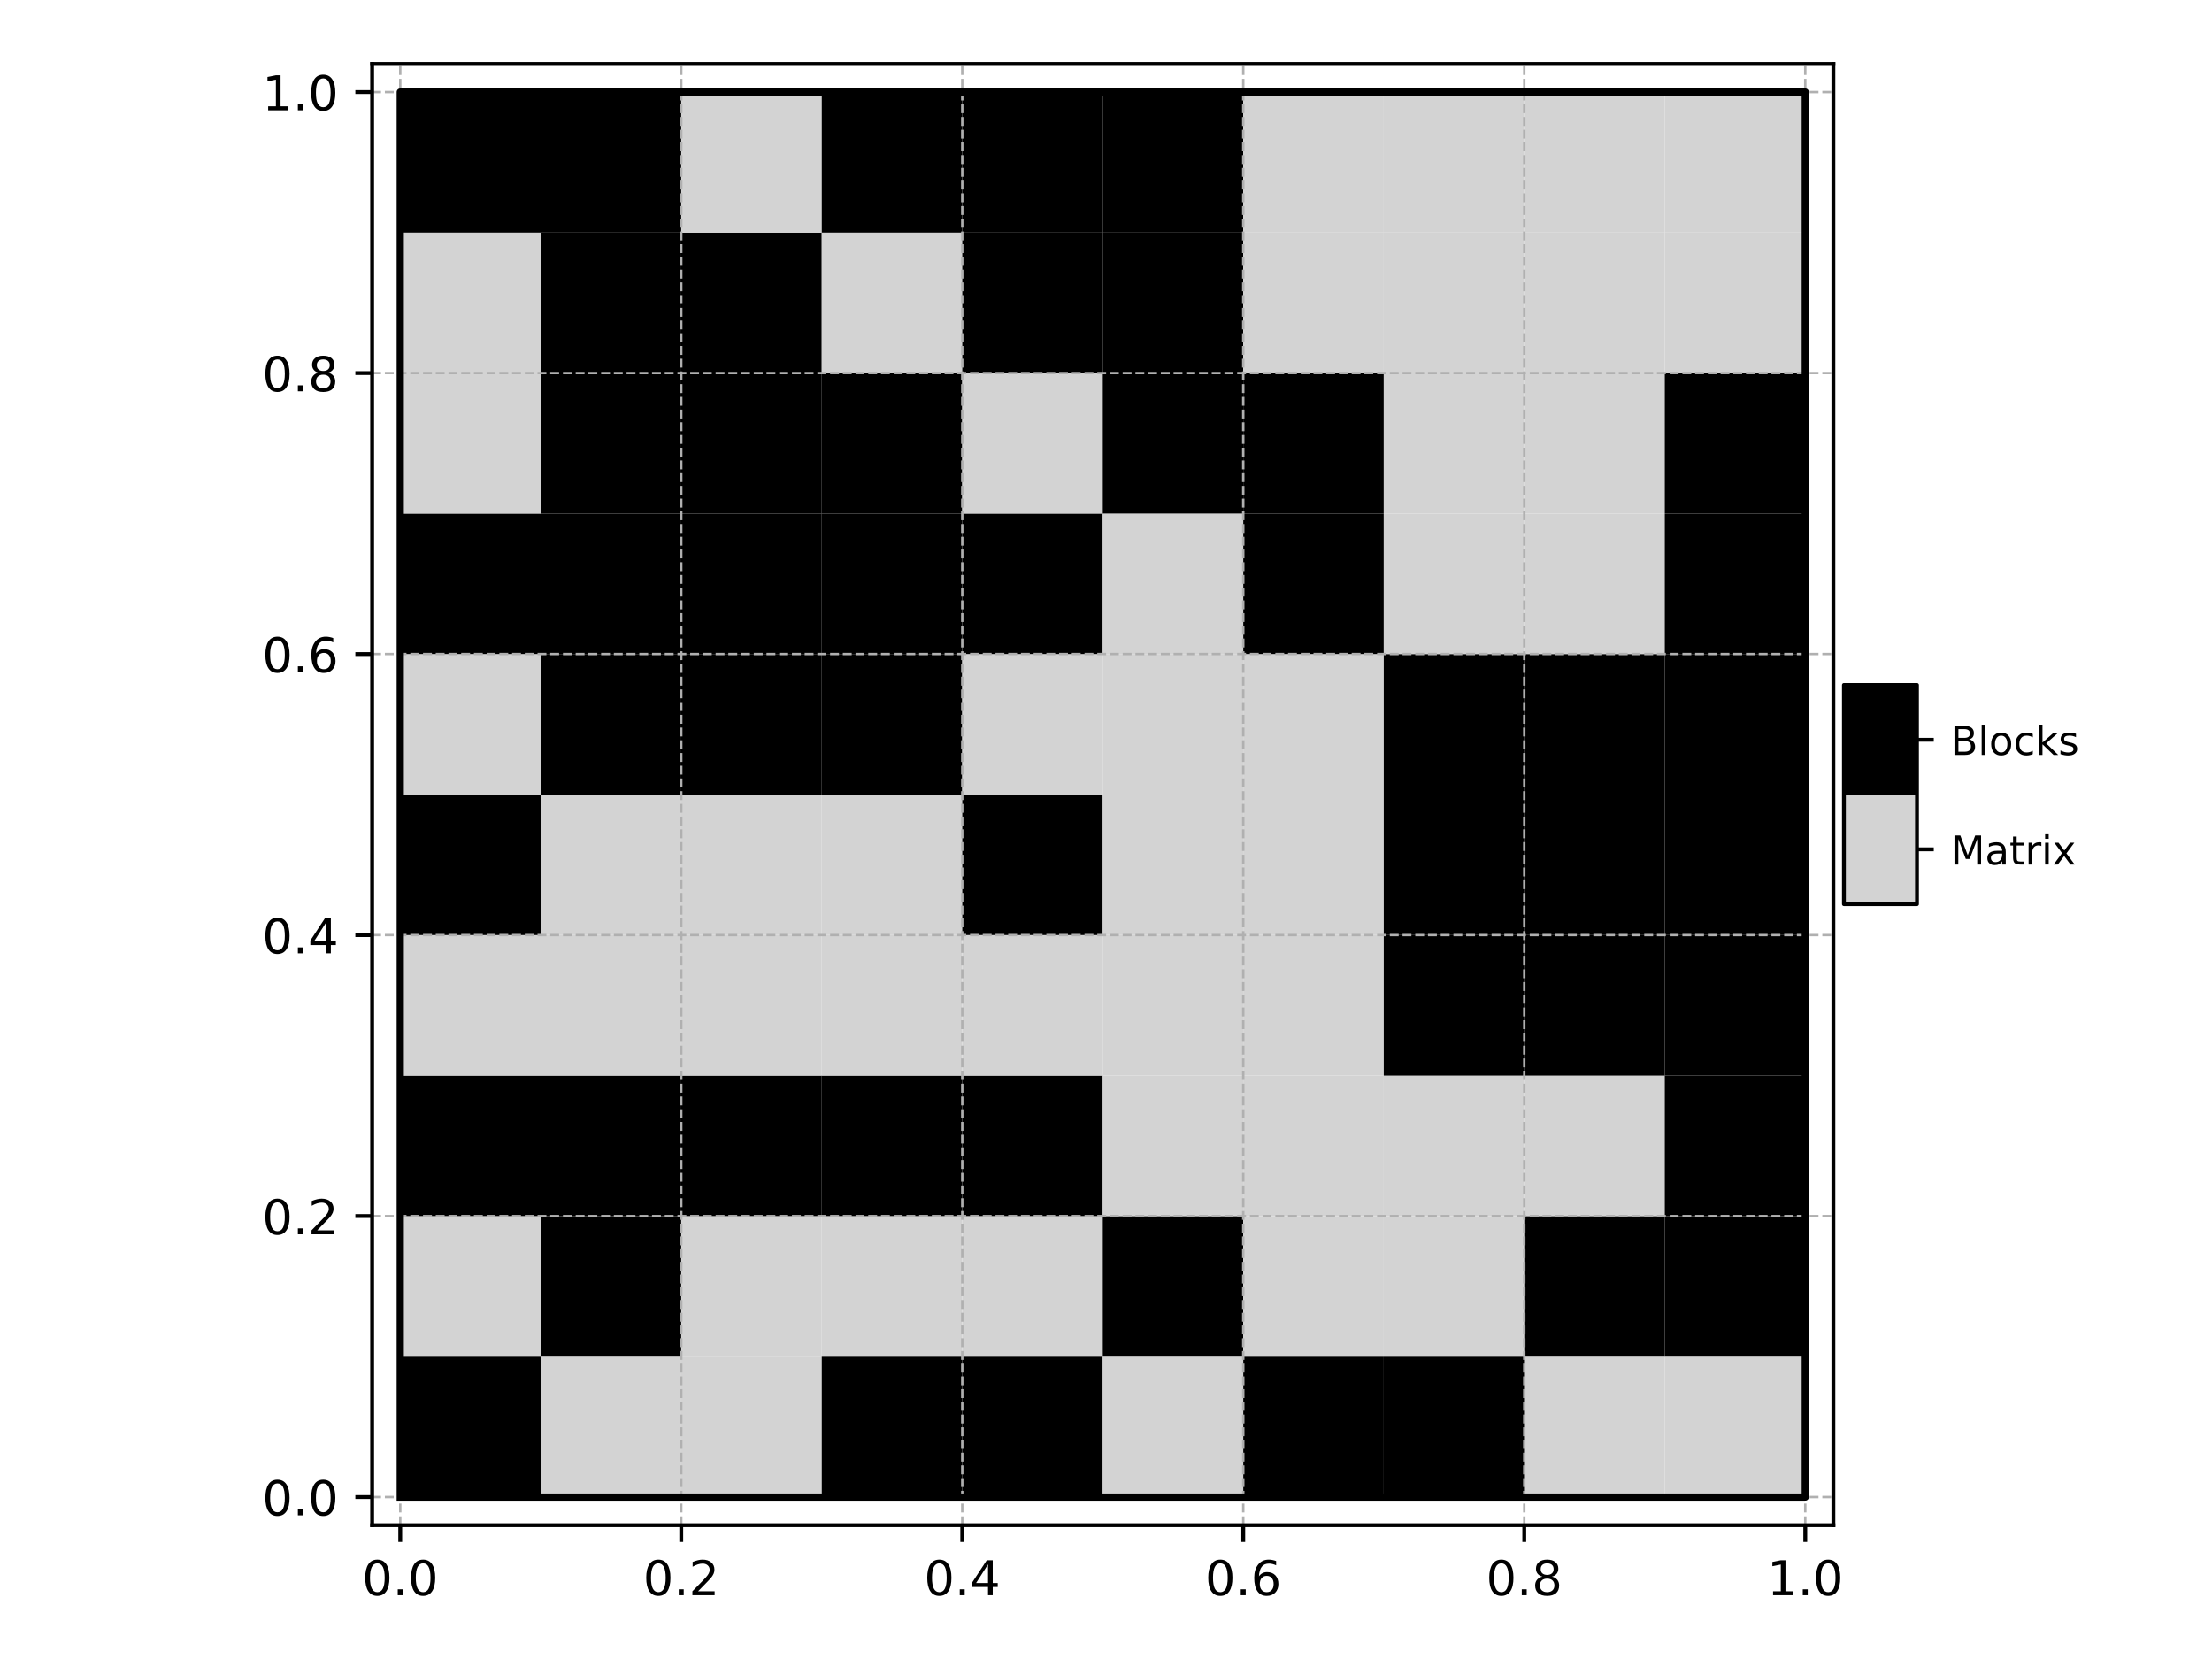 <?xml version="1.0" encoding="utf-8" standalone="no"?>
<!DOCTYPE svg PUBLIC "-//W3C//DTD SVG 1.1//EN"
  "http://www.w3.org/Graphics/SVG/1.1/DTD/svg11.dtd">
<!-- Created with matplotlib (http://matplotlib.org/) -->
<svg height="345.6pt" version="1.1" viewBox="0 0 460.8 345.6" width="460.8pt" xmlns="http://www.w3.org/2000/svg" xmlns:xlink="http://www.w3.org/1999/xlink">
 <defs>
  <style type="text/css">
*{stroke-linecap:butt;stroke-linejoin:round;}
  </style>
 </defs>
 <g id="figure_1">
  <g id="patch_1">
   <path d="M 0 345.6 
L 460.8 345.6 
L 460.8 0 
L 0 0 
z
" style="fill:#ffffff;"/>
  </g>
  <g id="axes_1">
   <g id="patch_2">
    <path d="M 77.524 317.72 
L 381.924 317.72 
L 381.924 13.32 
L 77.524 13.32 
z
" style="fill:#ffffff;"/>
   </g>
   <g id="QuadMesh_1">
    <path clip-path="url(#p48fc1d241e)" d="M 83.378 311.866 
L 112.647 311.866 
L 112.647 282.597 
L 83.378 282.597 
L 83.378 311.866 
"/>
    <path clip-path="url(#p48fc1d241e)" d="M 112.647 311.866 
L 141.916 311.866 
L 141.916 282.597 
L 112.647 282.597 
L 112.647 311.866 
" style="fill:#d3d3d3;"/>
    <path clip-path="url(#p48fc1d241e)" d="M 141.916 311.866 
L 171.186 311.866 
L 171.186 282.597 
L 141.916 282.597 
L 141.916 311.866 
" style="fill:#d3d3d3;"/>
    <path clip-path="url(#p48fc1d241e)" d="M 171.186 311.866 
L 200.455 311.866 
L 200.455 282.597 
L 171.186 282.597 
L 171.186 311.866 
"/>
    <path clip-path="url(#p48fc1d241e)" d="M 200.455 311.866 
L 229.724 311.866 
L 229.724 282.597 
L 200.455 282.597 
L 200.455 311.866 
"/>
    <path clip-path="url(#p48fc1d241e)" d="M 229.724 311.866 
L 258.993 311.866 
L 258.993 282.597 
L 229.724 282.597 
L 229.724 311.866 
" style="fill:#d3d3d3;"/>
    <path clip-path="url(#p48fc1d241e)" d="M 258.993 311.866 
L 288.262 311.866 
L 288.262 282.597 
L 258.993 282.597 
L 258.993 311.866 
"/>
    <path clip-path="url(#p48fc1d241e)" d="M 288.262 311.866 
L 317.532 311.866 
L 317.532 282.597 
L 288.262 282.597 
L 288.262 311.866 
"/>
    <path clip-path="url(#p48fc1d241e)" d="M 317.532 311.866 
L 346.801 311.866 
L 346.801 282.597 
L 317.532 282.597 
L 317.532 311.866 
" style="fill:#d3d3d3;"/>
    <path clip-path="url(#p48fc1d241e)" d="M 346.801 311.866 
L 376.07 311.866 
L 376.07 282.597 
L 346.801 282.597 
L 346.801 311.866 
" style="fill:#d3d3d3;"/>
    <path clip-path="url(#p48fc1d241e)" d="M 83.378 282.597 
L 112.647 282.597 
L 112.647 253.328 
L 83.378 253.328 
L 83.378 282.597 
" style="fill:#d3d3d3;"/>
    <path clip-path="url(#p48fc1d241e)" d="M 112.647 282.597 
L 141.916 282.597 
L 141.916 253.328 
L 112.647 253.328 
L 112.647 282.597 
"/>
    <path clip-path="url(#p48fc1d241e)" d="M 141.916 282.597 
L 171.186 282.597 
L 171.186 253.328 
L 141.916 253.328 
L 141.916 282.597 
" style="fill:#d3d3d3;"/>
    <path clip-path="url(#p48fc1d241e)" d="M 171.186 282.597 
L 200.455 282.597 
L 200.455 253.328 
L 171.186 253.328 
L 171.186 282.597 
" style="fill:#d3d3d3;"/>
    <path clip-path="url(#p48fc1d241e)" d="M 200.455 282.597 
L 229.724 282.597 
L 229.724 253.328 
L 200.455 253.328 
L 200.455 282.597 
" style="fill:#d3d3d3;"/>
    <path clip-path="url(#p48fc1d241e)" d="M 229.724 282.597 
L 258.993 282.597 
L 258.993 253.328 
L 229.724 253.328 
L 229.724 282.597 
"/>
    <path clip-path="url(#p48fc1d241e)" d="M 258.993 282.597 
L 288.262 282.597 
L 288.262 253.328 
L 258.993 253.328 
L 258.993 282.597 
" style="fill:#d3d3d3;"/>
    <path clip-path="url(#p48fc1d241e)" d="M 288.262 282.597 
L 317.532 282.597 
L 317.532 253.328 
L 288.262 253.328 
L 288.262 282.597 
" style="fill:#d3d3d3;"/>
    <path clip-path="url(#p48fc1d241e)" d="M 317.532 282.597 
L 346.801 282.597 
L 346.801 253.328 
L 317.532 253.328 
L 317.532 282.597 
"/>
    <path clip-path="url(#p48fc1d241e)" d="M 346.801 282.597 
L 376.07 282.597 
L 376.07 253.328 
L 346.801 253.328 
L 346.801 282.597 
"/>
    <path clip-path="url(#p48fc1d241e)" d="M 83.378 253.328 
L 112.647 253.328 
L 112.647 224.058 
L 83.378 224.058 
L 83.378 253.328 
"/>
    <path clip-path="url(#p48fc1d241e)" d="M 112.647 253.328 
L 141.916 253.328 
L 141.916 224.058 
L 112.647 224.058 
L 112.647 253.328 
"/>
    <path clip-path="url(#p48fc1d241e)" d="M 141.916 253.328 
L 171.186 253.328 
L 171.186 224.058 
L 141.916 224.058 
L 141.916 253.328 
"/>
    <path clip-path="url(#p48fc1d241e)" d="M 171.186 253.328 
L 200.455 253.328 
L 200.455 224.058 
L 171.186 224.058 
L 171.186 253.328 
"/>
    <path clip-path="url(#p48fc1d241e)" d="M 200.455 253.328 
L 229.724 253.328 
L 229.724 224.058 
L 200.455 224.058 
L 200.455 253.328 
"/>
    <path clip-path="url(#p48fc1d241e)" d="M 229.724 253.328 
L 258.993 253.328 
L 258.993 224.058 
L 229.724 224.058 
L 229.724 253.328 
" style="fill:#d3d3d3;"/>
    <path clip-path="url(#p48fc1d241e)" d="M 258.993 253.328 
L 288.262 253.328 
L 288.262 224.058 
L 258.993 224.058 
L 258.993 253.328 
" style="fill:#d3d3d3;"/>
    <path clip-path="url(#p48fc1d241e)" d="M 288.262 253.328 
L 317.532 253.328 
L 317.532 224.058 
L 288.262 224.058 
L 288.262 253.328 
" style="fill:#d3d3d3;"/>
    <path clip-path="url(#p48fc1d241e)" d="M 317.532 253.328 
L 346.801 253.328 
L 346.801 224.058 
L 317.532 224.058 
L 317.532 253.328 
" style="fill:#d3d3d3;"/>
    <path clip-path="url(#p48fc1d241e)" d="M 346.801 253.328 
L 376.07 253.328 
L 376.07 224.058 
L 346.801 224.058 
L 346.801 253.328 
"/>
    <path clip-path="url(#p48fc1d241e)" d="M 83.378 224.058 
L 112.647 224.058 
L 112.647 194.789 
L 83.378 194.789 
L 83.378 224.058 
" style="fill:#d3d3d3;"/>
    <path clip-path="url(#p48fc1d241e)" d="M 112.647 224.058 
L 141.916 224.058 
L 141.916 194.789 
L 112.647 194.789 
L 112.647 224.058 
" style="fill:#d3d3d3;"/>
    <path clip-path="url(#p48fc1d241e)" d="M 141.916 224.058 
L 171.186 224.058 
L 171.186 194.789 
L 141.916 194.789 
L 141.916 224.058 
" style="fill:#d3d3d3;"/>
    <path clip-path="url(#p48fc1d241e)" d="M 171.186 224.058 
L 200.455 224.058 
L 200.455 194.789 
L 171.186 194.789 
L 171.186 224.058 
" style="fill:#d3d3d3;"/>
    <path clip-path="url(#p48fc1d241e)" d="M 200.455 224.058 
L 229.724 224.058 
L 229.724 194.789 
L 200.455 194.789 
L 200.455 224.058 
" style="fill:#d3d3d3;"/>
    <path clip-path="url(#p48fc1d241e)" d="M 229.724 224.058 
L 258.993 224.058 
L 258.993 194.789 
L 229.724 194.789 
L 229.724 224.058 
" style="fill:#d3d3d3;"/>
    <path clip-path="url(#p48fc1d241e)" d="M 258.993 224.058 
L 288.262 224.058 
L 288.262 194.789 
L 258.993 194.789 
L 258.993 224.058 
" style="fill:#d3d3d3;"/>
    <path clip-path="url(#p48fc1d241e)" d="M 288.262 224.058 
L 317.532 224.058 
L 317.532 194.789 
L 288.262 194.789 
L 288.262 224.058 
"/>
    <path clip-path="url(#p48fc1d241e)" d="M 317.532 224.058 
L 346.801 224.058 
L 346.801 194.789 
L 317.532 194.789 
L 317.532 224.058 
"/>
    <path clip-path="url(#p48fc1d241e)" d="M 346.801 224.058 
L 376.07 224.058 
L 376.07 194.789 
L 346.801 194.789 
L 346.801 224.058 
"/>
    <path clip-path="url(#p48fc1d241e)" d="M 83.378 194.789 
L 112.647 194.789 
L 112.647 165.52 
L 83.378 165.52 
L 83.378 194.789 
"/>
    <path clip-path="url(#p48fc1d241e)" d="M 112.647 194.789 
L 141.916 194.789 
L 141.916 165.52 
L 112.647 165.52 
L 112.647 194.789 
" style="fill:#d3d3d3;"/>
    <path clip-path="url(#p48fc1d241e)" d="M 141.916 194.789 
L 171.186 194.789 
L 171.186 165.52 
L 141.916 165.52 
L 141.916 194.789 
" style="fill:#d3d3d3;"/>
    <path clip-path="url(#p48fc1d241e)" d="M 171.186 194.789 
L 200.455 194.789 
L 200.455 165.52 
L 171.186 165.52 
L 171.186 194.789 
" style="fill:#d3d3d3;"/>
    <path clip-path="url(#p48fc1d241e)" d="M 200.455 194.789 
L 229.724 194.789 
L 229.724 165.52 
L 200.455 165.52 
L 200.455 194.789 
"/>
    <path clip-path="url(#p48fc1d241e)" d="M 229.724 194.789 
L 258.993 194.789 
L 258.993 165.52 
L 229.724 165.52 
L 229.724 194.789 
" style="fill:#d3d3d3;"/>
    <path clip-path="url(#p48fc1d241e)" d="M 258.993 194.789 
L 288.262 194.789 
L 288.262 165.52 
L 258.993 165.52 
L 258.993 194.789 
" style="fill:#d3d3d3;"/>
    <path clip-path="url(#p48fc1d241e)" d="M 288.262 194.789 
L 317.532 194.789 
L 317.532 165.52 
L 288.262 165.52 
L 288.262 194.789 
"/>
    <path clip-path="url(#p48fc1d241e)" d="M 317.532 194.789 
L 346.801 194.789 
L 346.801 165.52 
L 317.532 165.52 
L 317.532 194.789 
"/>
    <path clip-path="url(#p48fc1d241e)" d="M 346.801 194.789 
L 376.07 194.789 
L 376.07 165.52 
L 346.801 165.52 
L 346.801 194.789 
"/>
    <path clip-path="url(#p48fc1d241e)" d="M 83.378 165.52 
L 112.647 165.52 
L 112.647 136.251 
L 83.378 136.251 
L 83.378 165.52 
" style="fill:#d3d3d3;"/>
    <path clip-path="url(#p48fc1d241e)" d="M 112.647 165.52 
L 141.916 165.52 
L 141.916 136.251 
L 112.647 136.251 
L 112.647 165.52 
"/>
    <path clip-path="url(#p48fc1d241e)" d="M 141.916 165.52 
L 171.186 165.52 
L 171.186 136.251 
L 141.916 136.251 
L 141.916 165.52 
"/>
    <path clip-path="url(#p48fc1d241e)" d="M 171.186 165.52 
L 200.455 165.52 
L 200.455 136.251 
L 171.186 136.251 
L 171.186 165.52 
"/>
    <path clip-path="url(#p48fc1d241e)" d="M 200.455 165.52 
L 229.724 165.52 
L 229.724 136.251 
L 200.455 136.251 
L 200.455 165.52 
" style="fill:#d3d3d3;"/>
    <path clip-path="url(#p48fc1d241e)" d="M 229.724 165.52 
L 258.993 165.52 
L 258.993 136.251 
L 229.724 136.251 
L 229.724 165.52 
" style="fill:#d3d3d3;"/>
    <path clip-path="url(#p48fc1d241e)" d="M 258.993 165.52 
L 288.262 165.52 
L 288.262 136.251 
L 258.993 136.251 
L 258.993 165.52 
" style="fill:#d3d3d3;"/>
    <path clip-path="url(#p48fc1d241e)" d="M 288.262 165.52 
L 317.532 165.52 
L 317.532 136.251 
L 288.262 136.251 
L 288.262 165.52 
"/>
    <path clip-path="url(#p48fc1d241e)" d="M 317.532 165.52 
L 346.801 165.52 
L 346.801 136.251 
L 317.532 136.251 
L 317.532 165.52 
"/>
    <path clip-path="url(#p48fc1d241e)" d="M 346.801 165.52 
L 376.07 165.52 
L 376.07 136.251 
L 346.801 136.251 
L 346.801 165.52 
"/>
    <path clip-path="url(#p48fc1d241e)" d="M 83.378 136.251 
L 112.647 136.251 
L 112.647 106.982 
L 83.378 106.982 
L 83.378 136.251 
"/>
    <path clip-path="url(#p48fc1d241e)" d="M 112.647 136.251 
L 141.916 136.251 
L 141.916 106.982 
L 112.647 106.982 
L 112.647 136.251 
"/>
    <path clip-path="url(#p48fc1d241e)" d="M 141.916 136.251 
L 171.186 136.251 
L 171.186 106.982 
L 141.916 106.982 
L 141.916 136.251 
"/>
    <path clip-path="url(#p48fc1d241e)" d="M 171.186 136.251 
L 200.455 136.251 
L 200.455 106.982 
L 171.186 106.982 
L 171.186 136.251 
"/>
    <path clip-path="url(#p48fc1d241e)" d="M 200.455 136.251 
L 229.724 136.251 
L 229.724 106.982 
L 200.455 106.982 
L 200.455 136.251 
"/>
    <path clip-path="url(#p48fc1d241e)" d="M 229.724 136.251 
L 258.993 136.251 
L 258.993 106.982 
L 229.724 106.982 
L 229.724 136.251 
" style="fill:#d3d3d3;"/>
    <path clip-path="url(#p48fc1d241e)" d="M 258.993 136.251 
L 288.262 136.251 
L 288.262 106.982 
L 258.993 106.982 
L 258.993 136.251 
"/>
    <path clip-path="url(#p48fc1d241e)" d="M 288.262 136.251 
L 317.532 136.251 
L 317.532 106.982 
L 288.262 106.982 
L 288.262 136.251 
" style="fill:#d3d3d3;"/>
    <path clip-path="url(#p48fc1d241e)" d="M 317.532 136.251 
L 346.801 136.251 
L 346.801 106.982 
L 317.532 106.982 
L 317.532 136.251 
" style="fill:#d3d3d3;"/>
    <path clip-path="url(#p48fc1d241e)" d="M 346.801 136.251 
L 376.07 136.251 
L 376.07 106.982 
L 346.801 106.982 
L 346.801 136.251 
"/>
    <path clip-path="url(#p48fc1d241e)" d="M 83.378 106.982 
L 112.647 106.982 
L 112.647 77.712 
L 83.378 77.712 
L 83.378 106.982 
" style="fill:#d3d3d3;"/>
    <path clip-path="url(#p48fc1d241e)" d="M 112.647 106.982 
L 141.916 106.982 
L 141.916 77.712 
L 112.647 77.712 
L 112.647 106.982 
"/>
    <path clip-path="url(#p48fc1d241e)" d="M 141.916 106.982 
L 171.186 106.982 
L 171.186 77.712 
L 141.916 77.712 
L 141.916 106.982 
"/>
    <path clip-path="url(#p48fc1d241e)" d="M 171.186 106.982 
L 200.455 106.982 
L 200.455 77.712 
L 171.186 77.712 
L 171.186 106.982 
"/>
    <path clip-path="url(#p48fc1d241e)" d="M 200.455 106.982 
L 229.724 106.982 
L 229.724 77.712 
L 200.455 77.712 
L 200.455 106.982 
" style="fill:#d3d3d3;"/>
    <path clip-path="url(#p48fc1d241e)" d="M 229.724 106.982 
L 258.993 106.982 
L 258.993 77.712 
L 229.724 77.712 
L 229.724 106.982 
"/>
    <path clip-path="url(#p48fc1d241e)" d="M 258.993 106.982 
L 288.262 106.982 
L 288.262 77.712 
L 258.993 77.712 
L 258.993 106.982 
"/>
    <path clip-path="url(#p48fc1d241e)" d="M 288.262 106.982 
L 317.532 106.982 
L 317.532 77.712 
L 288.262 77.712 
L 288.262 106.982 
" style="fill:#d3d3d3;"/>
    <path clip-path="url(#p48fc1d241e)" d="M 317.532 106.982 
L 346.801 106.982 
L 346.801 77.712 
L 317.532 77.712 
L 317.532 106.982 
" style="fill:#d3d3d3;"/>
    <path clip-path="url(#p48fc1d241e)" d="M 346.801 106.982 
L 376.07 106.982 
L 376.07 77.712 
L 346.801 77.712 
L 346.801 106.982 
"/>
    <path clip-path="url(#p48fc1d241e)" d="M 83.378 77.712 
L 112.647 77.712 
L 112.647 48.443 
L 83.378 48.443 
L 83.378 77.712 
" style="fill:#d3d3d3;"/>
    <path clip-path="url(#p48fc1d241e)" d="M 112.647 77.712 
L 141.916 77.712 
L 141.916 48.443 
L 112.647 48.443 
L 112.647 77.712 
"/>
    <path clip-path="url(#p48fc1d241e)" d="M 141.916 77.712 
L 171.186 77.712 
L 171.186 48.443 
L 141.916 48.443 
L 141.916 77.712 
"/>
    <path clip-path="url(#p48fc1d241e)" d="M 171.186 77.712 
L 200.455 77.712 
L 200.455 48.443 
L 171.186 48.443 
L 171.186 77.712 
" style="fill:#d3d3d3;"/>
    <path clip-path="url(#p48fc1d241e)" d="M 200.455 77.712 
L 229.724 77.712 
L 229.724 48.443 
L 200.455 48.443 
L 200.455 77.712 
"/>
    <path clip-path="url(#p48fc1d241e)" d="M 229.724 77.712 
L 258.993 77.712 
L 258.993 48.443 
L 229.724 48.443 
L 229.724 77.712 
"/>
    <path clip-path="url(#p48fc1d241e)" d="M 258.993 77.712 
L 288.262 77.712 
L 288.262 48.443 
L 258.993 48.443 
L 258.993 77.712 
" style="fill:#d3d3d3;"/>
    <path clip-path="url(#p48fc1d241e)" d="M 288.262 77.712 
L 317.532 77.712 
L 317.532 48.443 
L 288.262 48.443 
L 288.262 77.712 
" style="fill:#d3d3d3;"/>
    <path clip-path="url(#p48fc1d241e)" d="M 317.532 77.712 
L 346.801 77.712 
L 346.801 48.443 
L 317.532 48.443 
L 317.532 77.712 
" style="fill:#d3d3d3;"/>
    <path clip-path="url(#p48fc1d241e)" d="M 346.801 77.712 
L 376.07 77.712 
L 376.07 48.443 
L 346.801 48.443 
L 346.801 77.712 
" style="fill:#d3d3d3;"/>
    <path clip-path="url(#p48fc1d241e)" d="M 83.378 48.443 
L 112.647 48.443 
L 112.647 19.174 
L 83.378 19.174 
L 83.378 48.443 
"/>
    <path clip-path="url(#p48fc1d241e)" d="M 112.647 48.443 
L 141.916 48.443 
L 141.916 19.174 
L 112.647 19.174 
L 112.647 48.443 
"/>
    <path clip-path="url(#p48fc1d241e)" d="M 141.916 48.443 
L 171.186 48.443 
L 171.186 19.174 
L 141.916 19.174 
L 141.916 48.443 
" style="fill:#d3d3d3;"/>
    <path clip-path="url(#p48fc1d241e)" d="M 171.186 48.443 
L 200.455 48.443 
L 200.455 19.174 
L 171.186 19.174 
L 171.186 48.443 
"/>
    <path clip-path="url(#p48fc1d241e)" d="M 200.455 48.443 
L 229.724 48.443 
L 229.724 19.174 
L 200.455 19.174 
L 200.455 48.443 
"/>
    <path clip-path="url(#p48fc1d241e)" d="M 229.724 48.443 
L 258.993 48.443 
L 258.993 19.174 
L 229.724 19.174 
L 229.724 48.443 
"/>
    <path clip-path="url(#p48fc1d241e)" d="M 258.993 48.443 
L 288.262 48.443 
L 288.262 19.174 
L 258.993 19.174 
L 258.993 48.443 
" style="fill:#d3d3d3;"/>
    <path clip-path="url(#p48fc1d241e)" d="M 288.262 48.443 
L 317.532 48.443 
L 317.532 19.174 
L 288.262 19.174 
L 288.262 48.443 
" style="fill:#d3d3d3;"/>
    <path clip-path="url(#p48fc1d241e)" d="M 317.532 48.443 
L 346.801 48.443 
L 346.801 19.174 
L 317.532 19.174 
L 317.532 48.443 
" style="fill:#d3d3d3;"/>
    <path clip-path="url(#p48fc1d241e)" d="M 346.801 48.443 
L 376.07 48.443 
L 376.07 19.174 
L 346.801 19.174 
L 346.801 48.443 
" style="fill:#d3d3d3;"/>
   </g>
   <g id="matplotlib.axis_1">
    <g id="xtick_1">
     <g id="line2d_1">
      <path clip-path="url(#p48fc1d241e)" d="M 83.378 317.72 
L 83.378 13.32 
" style="fill:none;stroke:#b0b0b0;stroke-dasharray:1.85,0.8;stroke-dashoffset:0;stroke-width:0.5;"/>
     </g>
     <g id="line2d_2">
      <defs>
       <path d="M 0 0 
L 0 3.5 
" id="m976376c1cd" style="stroke:#000000;stroke-width:0.8;"/>
      </defs>
      <g>
       <use style="stroke:#000000;stroke-width:0.8;" x="83.378" xlink:href="#m976376c1cd" y="317.72"/>
      </g>
     </g>
     <g id="text_1">
      <!-- 0.0 -->
      <defs>
       <path d="M 31.781 66.406 
Q 24.172 66.406 20.328 58.906 
Q 16.5 51.422 16.5 36.375 
Q 16.5 21.391 20.328 13.891 
Q 24.172 6.391 31.781 6.391 
Q 39.453 6.391 43.281 13.891 
Q 47.125 21.391 47.125 36.375 
Q 47.125 51.422 43.281 58.906 
Q 39.453 66.406 31.781 66.406 
z
M 31.781 74.219 
Q 44.047 74.219 50.516 64.516 
Q 56.984 54.828 56.984 36.375 
Q 56.984 17.969 50.516 8.266 
Q 44.047 -1.422 31.781 -1.422 
Q 19.531 -1.422 13.062 8.266 
Q 6.594 17.969 6.594 36.375 
Q 6.594 54.828 13.062 64.516 
Q 19.531 74.219 31.781 74.219 
z
" id="DejaVuSans-30"/>
       <path d="M 10.688 12.406 
L 21 12.406 
L 21 0 
L 10.688 0 
z
" id="DejaVuSans-2e"/>
      </defs>
      <g transform="translate(75.426 332.318)scale(0.1 -0.1)">
       <use xlink:href="#DejaVuSans-30"/>
       <use x="63.623" xlink:href="#DejaVuSans-2e"/>
       <use x="95.41" xlink:href="#DejaVuSans-30"/>
      </g>
     </g>
    </g>
    <g id="xtick_2">
     <g id="line2d_3">
      <path clip-path="url(#p48fc1d241e)" d="M 141.916 317.72 
L 141.916 13.32 
" style="fill:none;stroke:#b0b0b0;stroke-dasharray:1.85,0.8;stroke-dashoffset:0;stroke-width:0.5;"/>
     </g>
     <g id="line2d_4">
      <g>
       <use style="stroke:#000000;stroke-width:0.8;" x="141.916" xlink:href="#m976376c1cd" y="317.72"/>
      </g>
     </g>
     <g id="text_2">
      <!-- 0.2 -->
      <defs>
       <path d="M 19.188 8.297 
L 53.609 8.297 
L 53.609 0 
L 7.328 0 
L 7.328 8.297 
Q 12.938 14.109 22.625 23.891 
Q 32.328 33.688 34.812 36.531 
Q 39.547 41.844 41.422 45.531 
Q 43.312 49.219 43.312 52.781 
Q 43.312 58.594 39.234 62.25 
Q 35.156 65.922 28.609 65.922 
Q 23.969 65.922 18.812 64.312 
Q 13.672 62.703 7.812 59.422 
L 7.812 69.391 
Q 13.766 71.781 18.938 73 
Q 24.125 74.219 28.422 74.219 
Q 39.75 74.219 46.484 68.547 
Q 53.219 62.891 53.219 53.422 
Q 53.219 48.922 51.531 44.891 
Q 49.859 40.875 45.406 35.406 
Q 44.188 33.984 37.641 27.219 
Q 31.109 20.453 19.188 8.297 
z
" id="DejaVuSans-32"/>
      </defs>
      <g transform="translate(133.965 332.318)scale(0.1 -0.1)">
       <use xlink:href="#DejaVuSans-30"/>
       <use x="63.623" xlink:href="#DejaVuSans-2e"/>
       <use x="95.41" xlink:href="#DejaVuSans-32"/>
      </g>
     </g>
    </g>
    <g id="xtick_3">
     <g id="line2d_5">
      <path clip-path="url(#p48fc1d241e)" d="M 200.455 317.72 
L 200.455 13.32 
" style="fill:none;stroke:#b0b0b0;stroke-dasharray:1.85,0.8;stroke-dashoffset:0;stroke-width:0.5;"/>
     </g>
     <g id="line2d_6">
      <g>
       <use style="stroke:#000000;stroke-width:0.8;" x="200.455" xlink:href="#m976376c1cd" y="317.72"/>
      </g>
     </g>
     <g id="text_3">
      <!-- 0.4 -->
      <defs>
       <path d="M 37.797 64.312 
L 12.891 25.391 
L 37.797 25.391 
z
M 35.203 72.906 
L 47.609 72.906 
L 47.609 25.391 
L 58.016 25.391 
L 58.016 17.188 
L 47.609 17.188 
L 47.609 0 
L 37.797 0 
L 37.797 17.188 
L 4.891 17.188 
L 4.891 26.703 
z
" id="DejaVuSans-34"/>
      </defs>
      <g transform="translate(192.503 332.318)scale(0.1 -0.1)">
       <use xlink:href="#DejaVuSans-30"/>
       <use x="63.623" xlink:href="#DejaVuSans-2e"/>
       <use x="95.41" xlink:href="#DejaVuSans-34"/>
      </g>
     </g>
    </g>
    <g id="xtick_4">
     <g id="line2d_7">
      <path clip-path="url(#p48fc1d241e)" d="M 258.993 317.72 
L 258.993 13.32 
" style="fill:none;stroke:#b0b0b0;stroke-dasharray:1.85,0.8;stroke-dashoffset:0;stroke-width:0.5;"/>
     </g>
     <g id="line2d_8">
      <g>
       <use style="stroke:#000000;stroke-width:0.8;" x="258.993" xlink:href="#m976376c1cd" y="317.72"/>
      </g>
     </g>
     <g id="text_4">
      <!-- 0.6 -->
      <defs>
       <path d="M 33.016 40.375 
Q 26.375 40.375 22.484 35.828 
Q 18.609 31.297 18.609 23.391 
Q 18.609 15.531 22.484 10.953 
Q 26.375 6.391 33.016 6.391 
Q 39.656 6.391 43.531 10.953 
Q 47.406 15.531 47.406 23.391 
Q 47.406 31.297 43.531 35.828 
Q 39.656 40.375 33.016 40.375 
z
M 52.594 71.297 
L 52.594 62.312 
Q 48.875 64.062 45.094 64.984 
Q 41.312 65.922 37.594 65.922 
Q 27.828 65.922 22.672 59.328 
Q 17.531 52.734 16.797 39.406 
Q 19.672 43.656 24.016 45.922 
Q 28.375 48.188 33.594 48.188 
Q 44.578 48.188 50.953 41.516 
Q 57.328 34.859 57.328 23.391 
Q 57.328 12.156 50.688 5.359 
Q 44.047 -1.422 33.016 -1.422 
Q 20.359 -1.422 13.672 8.266 
Q 6.984 17.969 6.984 36.375 
Q 6.984 53.656 15.188 63.938 
Q 23.391 74.219 37.203 74.219 
Q 40.922 74.219 44.703 73.484 
Q 48.484 72.75 52.594 71.297 
z
" id="DejaVuSans-36"/>
      </defs>
      <g transform="translate(251.042 332.318)scale(0.1 -0.1)">
       <use xlink:href="#DejaVuSans-30"/>
       <use x="63.623" xlink:href="#DejaVuSans-2e"/>
       <use x="95.41" xlink:href="#DejaVuSans-36"/>
      </g>
     </g>
    </g>
    <g id="xtick_5">
     <g id="line2d_9">
      <path clip-path="url(#p48fc1d241e)" d="M 317.532 317.72 
L 317.532 13.32 
" style="fill:none;stroke:#b0b0b0;stroke-dasharray:1.85,0.8;stroke-dashoffset:0;stroke-width:0.5;"/>
     </g>
     <g id="line2d_10">
      <g>
       <use style="stroke:#000000;stroke-width:0.8;" x="317.532" xlink:href="#m976376c1cd" y="317.72"/>
      </g>
     </g>
     <g id="text_5">
      <!-- 0.8 -->
      <defs>
       <path d="M 31.781 34.625 
Q 24.75 34.625 20.719 30.859 
Q 16.703 27.094 16.703 20.516 
Q 16.703 13.922 20.719 10.156 
Q 24.75 6.391 31.781 6.391 
Q 38.812 6.391 42.859 10.172 
Q 46.922 13.969 46.922 20.516 
Q 46.922 27.094 42.891 30.859 
Q 38.875 34.625 31.781 34.625 
z
M 21.922 38.812 
Q 15.578 40.375 12.031 44.719 
Q 8.5 49.078 8.5 55.328 
Q 8.5 64.062 14.719 69.141 
Q 20.953 74.219 31.781 74.219 
Q 42.672 74.219 48.875 69.141 
Q 55.078 64.062 55.078 55.328 
Q 55.078 49.078 51.531 44.719 
Q 48 40.375 41.703 38.812 
Q 48.828 37.156 52.797 32.312 
Q 56.781 27.484 56.781 20.516 
Q 56.781 9.906 50.312 4.234 
Q 43.844 -1.422 31.781 -1.422 
Q 19.734 -1.422 13.25 4.234 
Q 6.781 9.906 6.781 20.516 
Q 6.781 27.484 10.781 32.312 
Q 14.797 37.156 21.922 38.812 
z
M 18.312 54.391 
Q 18.312 48.734 21.844 45.562 
Q 25.391 42.391 31.781 42.391 
Q 38.141 42.391 41.719 45.562 
Q 45.312 48.734 45.312 54.391 
Q 45.312 60.062 41.719 63.234 
Q 38.141 66.406 31.781 66.406 
Q 25.391 66.406 21.844 63.234 
Q 18.312 60.062 18.312 54.391 
z
" id="DejaVuSans-38"/>
      </defs>
      <g transform="translate(309.58 332.318)scale(0.1 -0.1)">
       <use xlink:href="#DejaVuSans-30"/>
       <use x="63.623" xlink:href="#DejaVuSans-2e"/>
       <use x="95.41" xlink:href="#DejaVuSans-38"/>
      </g>
     </g>
    </g>
    <g id="xtick_6">
     <g id="line2d_11">
      <path clip-path="url(#p48fc1d241e)" d="M 376.07 317.72 
L 376.07 13.32 
" style="fill:none;stroke:#b0b0b0;stroke-dasharray:1.85,0.8;stroke-dashoffset:0;stroke-width:0.5;"/>
     </g>
     <g id="line2d_12">
      <g>
       <use style="stroke:#000000;stroke-width:0.8;" x="376.07" xlink:href="#m976376c1cd" y="317.72"/>
      </g>
     </g>
     <g id="text_6">
      <!-- 1.0 -->
      <defs>
       <path d="M 12.406 8.297 
L 28.516 8.297 
L 28.516 63.922 
L 10.984 60.406 
L 10.984 69.391 
L 28.422 72.906 
L 38.281 72.906 
L 38.281 8.297 
L 54.391 8.297 
L 54.391 0 
L 12.406 0 
z
" id="DejaVuSans-31"/>
      </defs>
      <g transform="translate(368.119 332.318)scale(0.1 -0.1)">
       <use xlink:href="#DejaVuSans-31"/>
       <use x="63.623" xlink:href="#DejaVuSans-2e"/>
       <use x="95.41" xlink:href="#DejaVuSans-30"/>
      </g>
     </g>
    </g>
   </g>
   <g id="matplotlib.axis_2">
    <g id="ytick_1">
     <g id="line2d_13">
      <path clip-path="url(#p48fc1d241e)" d="M 77.524 311.866 
L 381.924 311.866 
" style="fill:none;stroke:#b0b0b0;stroke-dasharray:1.85,0.8;stroke-dashoffset:0;stroke-width:0.5;"/>
     </g>
     <g id="line2d_14">
      <defs>
       <path d="M 0 0 
L -3.5 0 
" id="mc0fd315002" style="stroke:#000000;stroke-width:0.8;"/>
      </defs>
      <g>
       <use style="stroke:#000000;stroke-width:0.8;" x="77.524" xlink:href="#mc0fd315002" y="311.866"/>
      </g>
     </g>
     <g id="text_7">
      <!-- 0.0 -->
      <g transform="translate(54.621 315.665)scale(0.1 -0.1)">
       <use xlink:href="#DejaVuSans-30"/>
       <use x="63.623" xlink:href="#DejaVuSans-2e"/>
       <use x="95.41" xlink:href="#DejaVuSans-30"/>
      </g>
     </g>
    </g>
    <g id="ytick_2">
     <g id="line2d_15">
      <path clip-path="url(#p48fc1d241e)" d="M 77.524 253.328 
L 381.924 253.328 
" style="fill:none;stroke:#b0b0b0;stroke-dasharray:1.85,0.8;stroke-dashoffset:0;stroke-width:0.5;"/>
     </g>
     <g id="line2d_16">
      <g>
       <use style="stroke:#000000;stroke-width:0.8;" x="77.524" xlink:href="#mc0fd315002" y="253.328"/>
      </g>
     </g>
     <g id="text_8">
      <!-- 0.2 -->
      <g transform="translate(54.621 257.127)scale(0.1 -0.1)">
       <use xlink:href="#DejaVuSans-30"/>
       <use x="63.623" xlink:href="#DejaVuSans-2e"/>
       <use x="95.41" xlink:href="#DejaVuSans-32"/>
      </g>
     </g>
    </g>
    <g id="ytick_3">
     <g id="line2d_17">
      <path clip-path="url(#p48fc1d241e)" d="M 77.524 194.789 
L 381.924 194.789 
" style="fill:none;stroke:#b0b0b0;stroke-dasharray:1.85,0.8;stroke-dashoffset:0;stroke-width:0.5;"/>
     </g>
     <g id="line2d_18">
      <g>
       <use style="stroke:#000000;stroke-width:0.8;" x="77.524" xlink:href="#mc0fd315002" y="194.789"/>
      </g>
     </g>
     <g id="text_9">
      <!-- 0.4 -->
      <g transform="translate(54.621 198.588)scale(0.1 -0.1)">
       <use xlink:href="#DejaVuSans-30"/>
       <use x="63.623" xlink:href="#DejaVuSans-2e"/>
       <use x="95.41" xlink:href="#DejaVuSans-34"/>
      </g>
     </g>
    </g>
    <g id="ytick_4">
     <g id="line2d_19">
      <path clip-path="url(#p48fc1d241e)" d="M 77.524 136.251 
L 381.924 136.251 
" style="fill:none;stroke:#b0b0b0;stroke-dasharray:1.85,0.8;stroke-dashoffset:0;stroke-width:0.5;"/>
     </g>
     <g id="line2d_20">
      <g>
       <use style="stroke:#000000;stroke-width:0.8;" x="77.524" xlink:href="#mc0fd315002" y="136.251"/>
      </g>
     </g>
     <g id="text_10">
      <!-- 0.6 -->
      <g transform="translate(54.621 140.05)scale(0.1 -0.1)">
       <use xlink:href="#DejaVuSans-30"/>
       <use x="63.623" xlink:href="#DejaVuSans-2e"/>
       <use x="95.41" xlink:href="#DejaVuSans-36"/>
      </g>
     </g>
    </g>
    <g id="ytick_5">
     <g id="line2d_21">
      <path clip-path="url(#p48fc1d241e)" d="M 77.524 77.712 
L 381.924 77.712 
" style="fill:none;stroke:#b0b0b0;stroke-dasharray:1.85,0.8;stroke-dashoffset:0;stroke-width:0.5;"/>
     </g>
     <g id="line2d_22">
      <g>
       <use style="stroke:#000000;stroke-width:0.8;" x="77.524" xlink:href="#mc0fd315002" y="77.712"/>
      </g>
     </g>
     <g id="text_11">
      <!-- 0.8 -->
      <g transform="translate(54.621 81.512)scale(0.1 -0.1)">
       <use xlink:href="#DejaVuSans-30"/>
       <use x="63.623" xlink:href="#DejaVuSans-2e"/>
       <use x="95.41" xlink:href="#DejaVuSans-38"/>
      </g>
     </g>
    </g>
    <g id="ytick_6">
     <g id="line2d_23">
      <path clip-path="url(#p48fc1d241e)" d="M 77.524 19.174 
L 381.924 19.174 
" style="fill:none;stroke:#b0b0b0;stroke-dasharray:1.85,0.8;stroke-dashoffset:0;stroke-width:0.5;"/>
     </g>
     <g id="line2d_24">
      <g>
       <use style="stroke:#000000;stroke-width:0.8;" x="77.524" xlink:href="#mc0fd315002" y="19.174"/>
      </g>
     </g>
     <g id="text_12">
      <!-- 1.0 -->
      <g transform="translate(54.621 22.973)scale(0.1 -0.1)">
       <use xlink:href="#DejaVuSans-31"/>
       <use x="63.623" xlink:href="#DejaVuSans-2e"/>
       <use x="95.41" xlink:href="#DejaVuSans-30"/>
      </g>
     </g>
    </g>
   </g>
   <g id="line2d_25">
    <path clip-path="url(#p48fc1d241e)" d="M 83.378 311.866 
L 376.07 311.866 
L 376.07 19.174 
L 83.378 19.174 
L 83.378 311.866 
" style="fill:none;stroke:#000000;stroke-linecap:square;stroke-width:1.5;"/>
   </g>
   <g id="patch_3">
    <path d="M 77.524 317.72 
L 77.524 13.32 
" style="fill:none;stroke:#000000;stroke-linecap:square;stroke-linejoin:miter;stroke-width:0.8;"/>
   </g>
   <g id="patch_4">
    <path d="M 381.924 317.72 
L 381.924 13.32 
" style="fill:none;stroke:#000000;stroke-linecap:square;stroke-linejoin:miter;stroke-width:0.8;"/>
   </g>
   <g id="patch_5">
    <path d="M 77.524 317.72 
L 381.924 317.72 
" style="fill:none;stroke:#000000;stroke-linecap:square;stroke-linejoin:miter;stroke-width:0.8;"/>
   </g>
   <g id="patch_6">
    <path d="M 77.524 13.32 
L 381.924 13.32 
" style="fill:none;stroke:#000000;stroke-linecap:square;stroke-linejoin:miter;stroke-width:0.8;"/>
   </g>
  </g>
  <g id="axes_2">
   <g id="patch_7">
    <path clip-path="url(#p1e85913010)" d="M 384.12 188.35 
L 384.12 165.52 
L 384.12 165.52 
L 384.12 142.69 
L 399.34 142.69 
L 399.34 165.52 
L 399.34 165.52 
L 399.34 188.35 
z
" style="fill:#ffffff;stroke:#ffffff;stroke-linejoin:miter;stroke-width:0.01;"/>
   </g>
   <g id="QuadMesh_2">
    <path clip-path="url(#p1e85913010)" d="M 384.12 188.35 
L 399.34 188.35 
L 399.34 165.52 
L 384.12 165.52 
L 384.12 188.35 
" style="fill:#d3d3d3;"/>
    <path clip-path="url(#p1e85913010)" d="M 384.12 165.52 
L 399.34 165.52 
L 399.34 142.69 
L 384.12 142.69 
L 384.12 165.52 
"/>
   </g>
   <g id="matplotlib.axis_3"/>
   <g id="matplotlib.axis_4">
    <g id="ytick_7">
     <g id="line2d_26">
      <defs>
       <path d="M 0 0 
L 3.5 0 
" id="m6778fb4de0" style="stroke:#000000;stroke-width:0.8;"/>
      </defs>
      <g>
       <use style="stroke:#000000;stroke-width:0.8;" x="399.34" xlink:href="#m6778fb4de0" y="176.935"/>
      </g>
     </g>
     <g id="text_13">
      <!-- Matrix -->
      <defs>
       <path d="M 9.812 72.906 
L 24.516 72.906 
L 43.109 23.297 
L 61.812 72.906 
L 76.516 72.906 
L 76.516 0 
L 66.891 0 
L 66.891 64.016 
L 48.094 14.016 
L 38.188 14.016 
L 19.391 64.016 
L 19.391 0 
L 9.812 0 
z
" id="DejaVuSans-4d"/>
       <path d="M 34.281 27.484 
Q 23.391 27.484 19.188 25 
Q 14.984 22.516 14.984 16.5 
Q 14.984 11.719 18.141 8.906 
Q 21.297 6.109 26.703 6.109 
Q 34.188 6.109 38.703 11.406 
Q 43.219 16.703 43.219 25.484 
L 43.219 27.484 
z
M 52.203 31.203 
L 52.203 0 
L 43.219 0 
L 43.219 8.297 
Q 40.141 3.328 35.547 0.953 
Q 30.953 -1.422 24.312 -1.422 
Q 15.922 -1.422 10.953 3.297 
Q 6 8.016 6 15.922 
Q 6 25.141 12.172 29.828 
Q 18.359 34.516 30.609 34.516 
L 43.219 34.516 
L 43.219 35.406 
Q 43.219 41.609 39.141 45 
Q 35.062 48.391 27.688 48.391 
Q 23 48.391 18.547 47.266 
Q 14.109 46.141 10.016 43.891 
L 10.016 52.203 
Q 14.938 54.109 19.578 55.047 
Q 24.219 56 28.609 56 
Q 40.484 56 46.344 49.844 
Q 52.203 43.703 52.203 31.203 
z
" id="DejaVuSans-61"/>
       <path d="M 18.312 70.219 
L 18.312 54.688 
L 36.812 54.688 
L 36.812 47.703 
L 18.312 47.703 
L 18.312 18.016 
Q 18.312 11.328 20.141 9.422 
Q 21.969 7.516 27.594 7.516 
L 36.812 7.516 
L 36.812 0 
L 27.594 0 
Q 17.188 0 13.234 3.875 
Q 9.281 7.766 9.281 18.016 
L 9.281 47.703 
L 2.688 47.703 
L 2.688 54.688 
L 9.281 54.688 
L 9.281 70.219 
z
" id="DejaVuSans-74"/>
       <path d="M 41.109 46.297 
Q 39.594 47.172 37.812 47.578 
Q 36.031 48 33.891 48 
Q 26.266 48 22.188 43.047 
Q 18.109 38.094 18.109 28.812 
L 18.109 0 
L 9.078 0 
L 9.078 54.688 
L 18.109 54.688 
L 18.109 46.188 
Q 20.953 51.172 25.484 53.578 
Q 30.031 56 36.531 56 
Q 37.453 56 38.578 55.875 
Q 39.703 55.766 41.062 55.516 
z
" id="DejaVuSans-72"/>
       <path d="M 9.422 54.688 
L 18.406 54.688 
L 18.406 0 
L 9.422 0 
z
M 9.422 75.984 
L 18.406 75.984 
L 18.406 64.594 
L 9.422 64.594 
z
" id="DejaVuSans-69"/>
       <path d="M 54.891 54.688 
L 35.109 28.078 
L 55.906 0 
L 45.312 0 
L 29.391 21.484 
L 13.484 0 
L 2.875 0 
L 24.125 28.609 
L 4.688 54.688 
L 15.281 54.688 
L 29.781 35.203 
L 44.281 54.688 
z
" id="DejaVuSans-78"/>
      </defs>
      <g transform="translate(406.34 180.1)scale(0.083 -0.083)">
       <use xlink:href="#DejaVuSans-4d"/>
       <use x="86.279" xlink:href="#DejaVuSans-61"/>
       <use x="147.559" xlink:href="#DejaVuSans-74"/>
       <use x="186.768" xlink:href="#DejaVuSans-72"/>
       <use x="227.881" xlink:href="#DejaVuSans-69"/>
       <use x="255.664" xlink:href="#DejaVuSans-78"/>
      </g>
     </g>
    </g>
    <g id="ytick_8">
     <g id="line2d_27">
      <g>
       <use style="stroke:#000000;stroke-width:0.8;" x="399.34" xlink:href="#m6778fb4de0" y="154.105"/>
      </g>
     </g>
     <g id="text_14">
      <!-- Blocks -->
      <defs>
       <path d="M 19.672 34.812 
L 19.672 8.109 
L 35.5 8.109 
Q 43.453 8.109 47.281 11.406 
Q 51.125 14.703 51.125 21.484 
Q 51.125 28.328 47.281 31.562 
Q 43.453 34.812 35.5 34.812 
z
M 19.672 64.797 
L 19.672 42.828 
L 34.281 42.828 
Q 41.5 42.828 45.031 45.531 
Q 48.578 48.25 48.578 53.812 
Q 48.578 59.328 45.031 62.062 
Q 41.5 64.797 34.281 64.797 
z
M 9.812 72.906 
L 35.016 72.906 
Q 46.297 72.906 52.391 68.219 
Q 58.5 63.531 58.5 54.891 
Q 58.5 48.188 55.375 44.234 
Q 52.25 40.281 46.188 39.312 
Q 53.469 37.75 57.5 32.781 
Q 61.531 27.828 61.531 20.406 
Q 61.531 10.641 54.891 5.312 
Q 48.25 0 35.984 0 
L 9.812 0 
z
" id="DejaVuSans-42"/>
       <path d="M 9.422 75.984 
L 18.406 75.984 
L 18.406 0 
L 9.422 0 
z
" id="DejaVuSans-6c"/>
       <path d="M 30.609 48.391 
Q 23.391 48.391 19.188 42.75 
Q 14.984 37.109 14.984 27.297 
Q 14.984 17.484 19.156 11.844 
Q 23.344 6.203 30.609 6.203 
Q 37.797 6.203 41.984 11.859 
Q 46.188 17.531 46.188 27.297 
Q 46.188 37.016 41.984 42.703 
Q 37.797 48.391 30.609 48.391 
z
M 30.609 56 
Q 42.328 56 49.016 48.375 
Q 55.719 40.766 55.719 27.297 
Q 55.719 13.875 49.016 6.219 
Q 42.328 -1.422 30.609 -1.422 
Q 18.844 -1.422 12.172 6.219 
Q 5.516 13.875 5.516 27.297 
Q 5.516 40.766 12.172 48.375 
Q 18.844 56 30.609 56 
z
" id="DejaVuSans-6f"/>
       <path d="M 48.781 52.594 
L 48.781 44.188 
Q 44.969 46.297 41.141 47.344 
Q 37.312 48.391 33.406 48.391 
Q 24.656 48.391 19.812 42.844 
Q 14.984 37.312 14.984 27.297 
Q 14.984 17.281 19.812 11.734 
Q 24.656 6.203 33.406 6.203 
Q 37.312 6.203 41.141 7.25 
Q 44.969 8.297 48.781 10.406 
L 48.781 2.094 
Q 45.016 0.344 40.984 -0.531 
Q 36.969 -1.422 32.422 -1.422 
Q 20.062 -1.422 12.781 6.344 
Q 5.516 14.109 5.516 27.297 
Q 5.516 40.672 12.859 48.328 
Q 20.219 56 33.016 56 
Q 37.156 56 41.109 55.141 
Q 45.062 54.297 48.781 52.594 
z
" id="DejaVuSans-63"/>
       <path d="M 9.078 75.984 
L 18.109 75.984 
L 18.109 31.109 
L 44.922 54.688 
L 56.391 54.688 
L 27.391 29.109 
L 57.625 0 
L 45.906 0 
L 18.109 26.703 
L 18.109 0 
L 9.078 0 
z
" id="DejaVuSans-6b"/>
       <path d="M 44.281 53.078 
L 44.281 44.578 
Q 40.484 46.531 36.375 47.5 
Q 32.281 48.484 27.875 48.484 
Q 21.188 48.484 17.844 46.438 
Q 14.5 44.391 14.5 40.281 
Q 14.5 37.156 16.891 35.375 
Q 19.281 33.594 26.516 31.984 
L 29.594 31.297 
Q 39.156 29.25 43.188 25.516 
Q 47.219 21.781 47.219 15.094 
Q 47.219 7.469 41.188 3.016 
Q 35.156 -1.422 24.609 -1.422 
Q 20.219 -1.422 15.453 -0.562 
Q 10.688 0.297 5.422 2 
L 5.422 11.281 
Q 10.406 8.688 15.234 7.391 
Q 20.062 6.109 24.812 6.109 
Q 31.156 6.109 34.562 8.281 
Q 37.984 10.453 37.984 14.406 
Q 37.984 18.062 35.516 20.016 
Q 33.062 21.969 24.703 23.781 
L 21.578 24.516 
Q 13.234 26.266 9.516 29.906 
Q 5.812 33.547 5.812 39.891 
Q 5.812 47.609 11.281 51.797 
Q 16.75 56 26.812 56 
Q 31.781 56 36.172 55.266 
Q 40.578 54.547 44.281 53.078 
z
" id="DejaVuSans-73"/>
      </defs>
      <g transform="translate(406.34 157.27)scale(0.083 -0.083)">
       <use xlink:href="#DejaVuSans-42"/>
       <use x="68.604" xlink:href="#DejaVuSans-6c"/>
       <use x="96.387" xlink:href="#DejaVuSans-6f"/>
       <use x="157.568" xlink:href="#DejaVuSans-63"/>
       <use x="212.549" xlink:href="#DejaVuSans-6b"/>
       <use x="270.459" xlink:href="#DejaVuSans-73"/>
      </g>
     </g>
    </g>
   </g>
   <g id="patch_8">
    <path d="M 384.12 188.35 
L 384.12 165.52 
L 384.12 165.52 
L 384.12 142.69 
L 399.34 142.69 
L 399.34 165.52 
L 399.34 165.52 
L 399.34 188.35 
z
" style="fill:none;stroke:#000000;stroke-linejoin:miter;stroke-width:0.8;"/>
   </g>
  </g>
 </g>
 <defs>
  <clipPath id="p48fc1d241e">
   <rect height="304.4" width="304.4" x="77.524" y="13.32"/>
  </clipPath>
  <clipPath id="p1e85913010">
   <rect height="45.66" width="15.22" x="384.12" y="142.69"/>
  </clipPath>
 </defs>
</svg>

